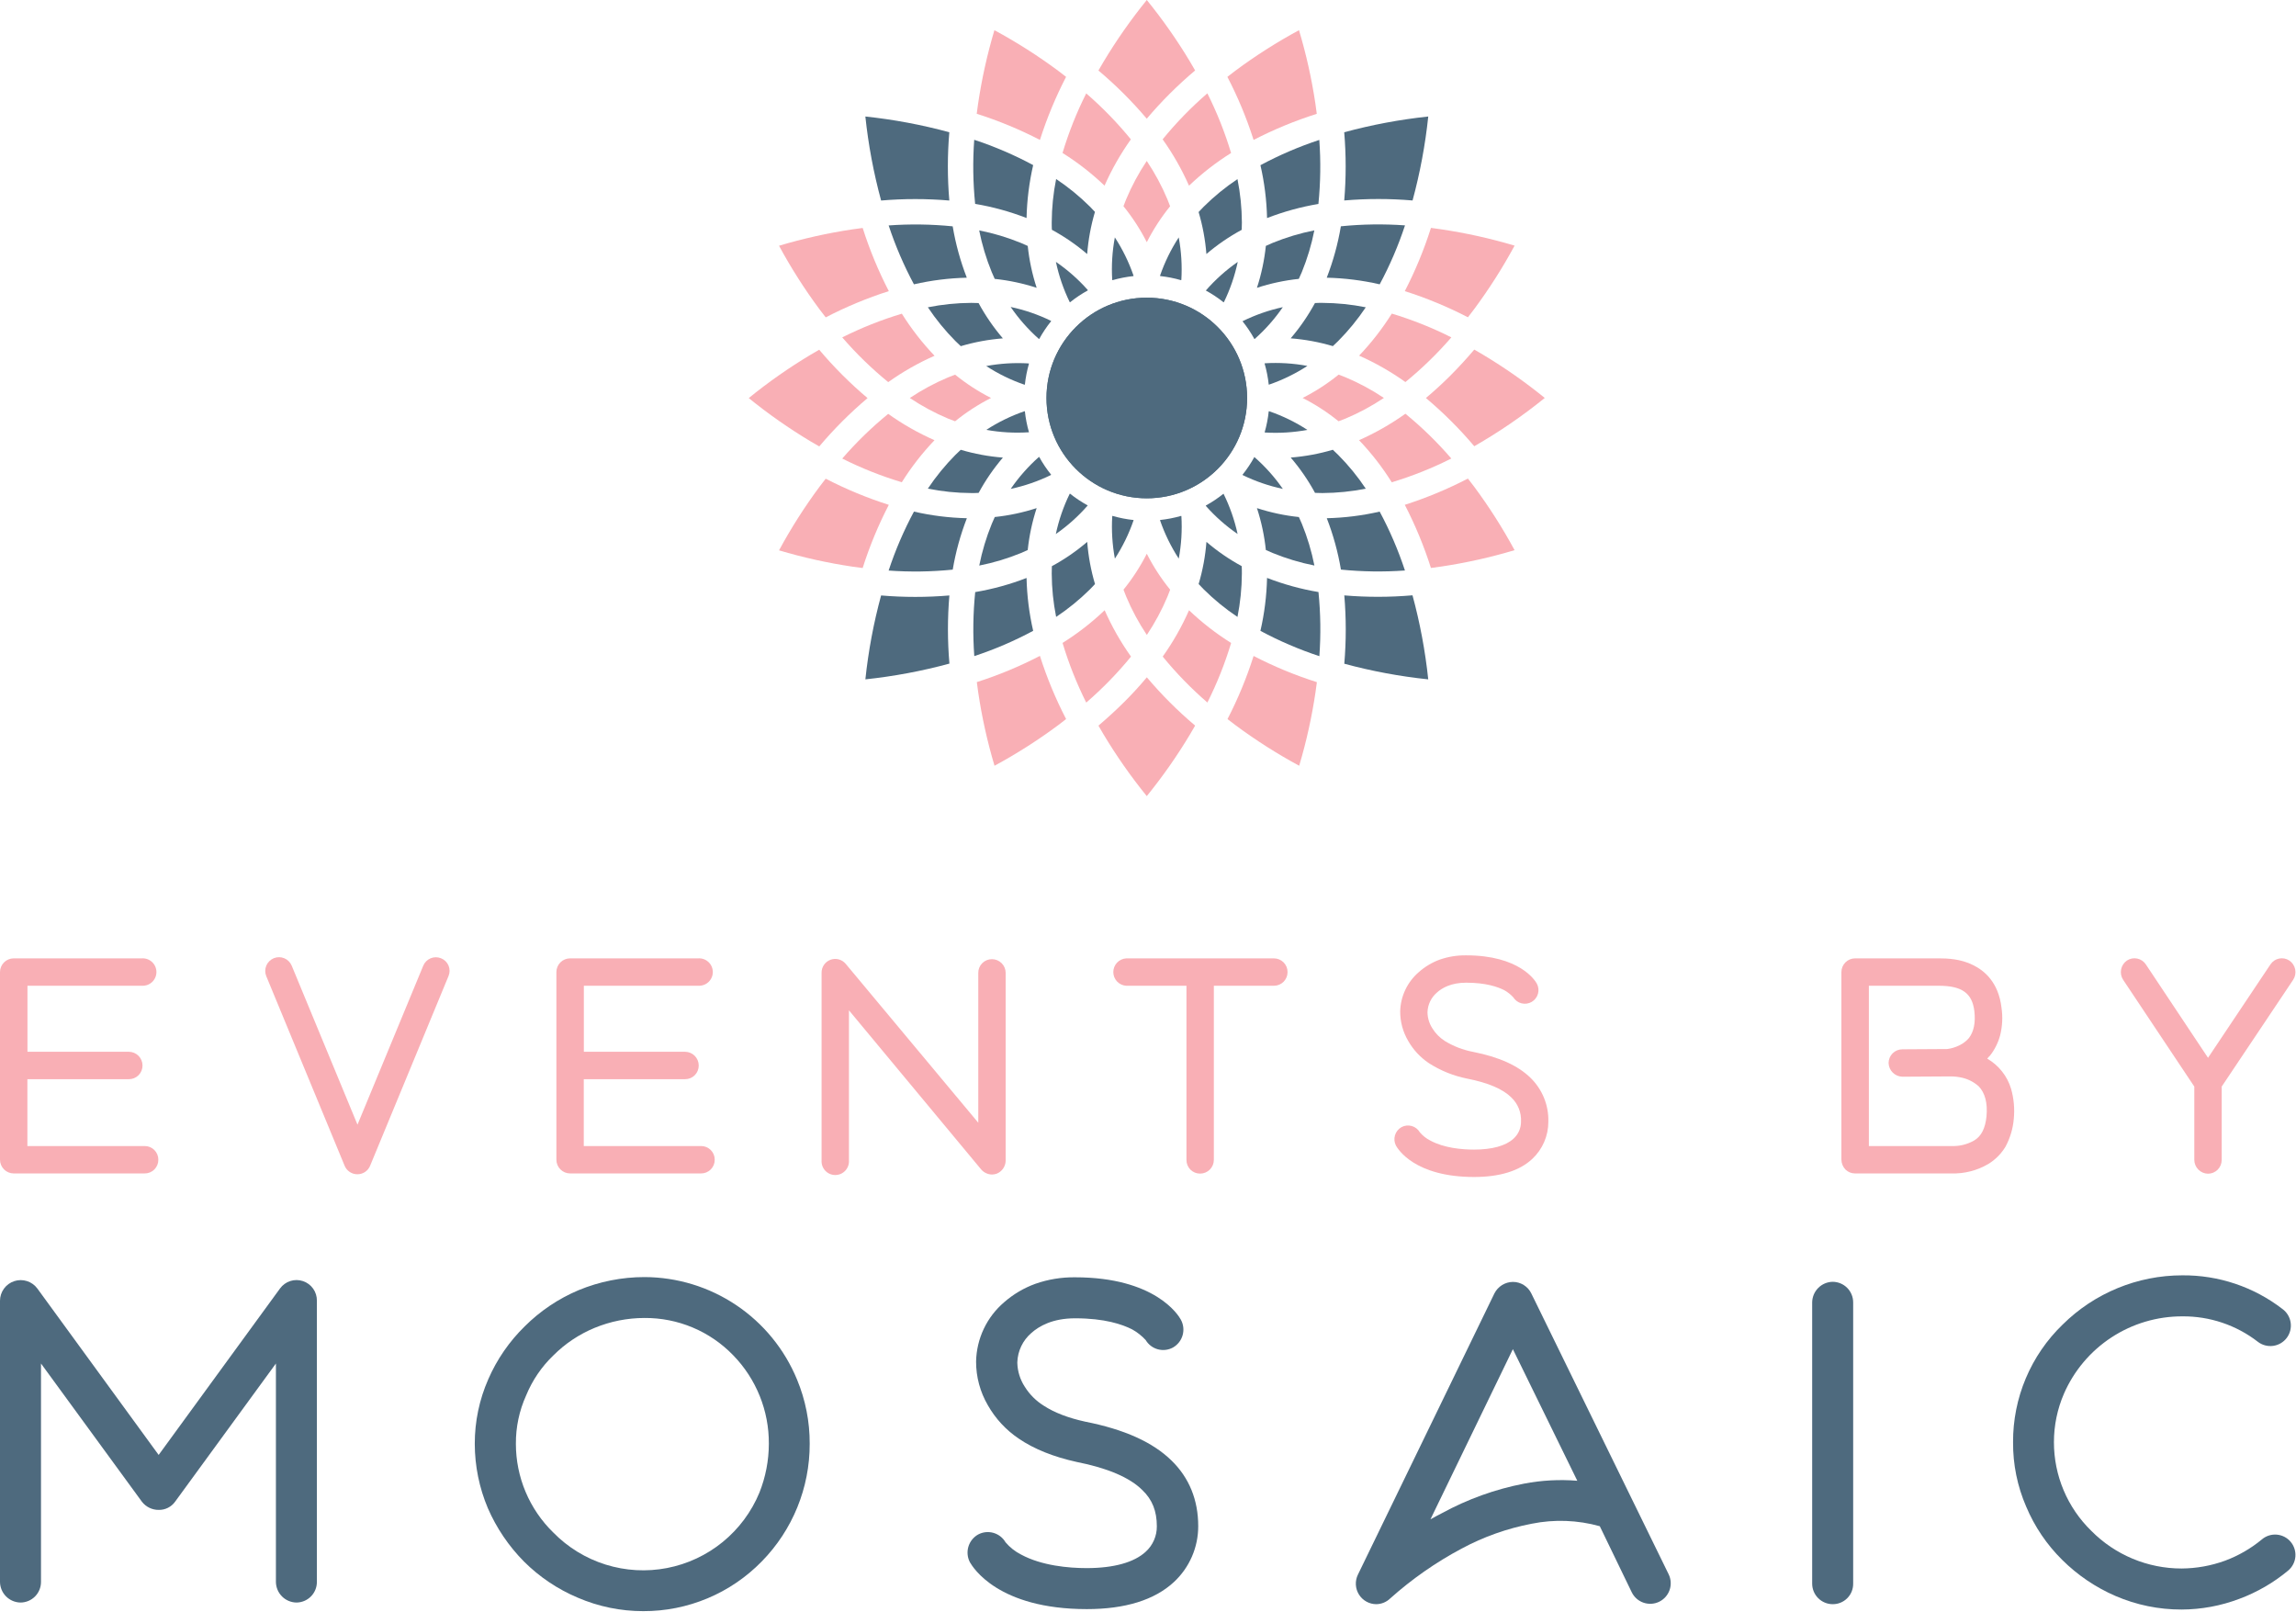 <svg width="100%" height="100%" viewBox="0 0 923 648" fill="none" xmlns="http://www.w3.org/2000/svg">
<path d="M428.571 30.889C427.479 30.068 426.403 29.247 425.36 28.425C417.223 22.392 408.667 16.947 399.757 12.131C396.866 21.837 394.67 31.737 393.186 41.755C392.997 43.036 392.816 44.367 392.643 45.73C401.398 48.506 409.901 52.023 418.057 56.243C420.841 47.511 424.358 39.029 428.571 30.889Z" fill="#F9AFB5"/>
<path d="M444.03 74.624C446.921 68.078 450.468 61.843 454.618 56.013C449.175 49.351 443.167 43.171 436.662 37.542C432.801 45.232 429.616 53.242 427.142 61.483C433.202 65.281 438.86 69.683 444.03 74.624Z" fill="#F9AFB5"/>
<path d="M469.304 80.119C467.039 74.722 464.258 69.557 461 64.694C457.75 69.558 454.974 74.724 452.712 80.119C452.326 81.047 451.981 81.966 451.636 82.886C455.262 87.365 458.406 92.213 461.017 97.35C463.622 92.22 466.764 87.38 470.389 82.911C470.044 81.983 469.691 81.055 469.304 80.119Z" fill="#F9AFB5"/>
<path d="M485.363 37.517C478.847 43.15 472.831 49.336 467.382 56.005C471.541 61.841 475.094 68.085 477.987 74.64C483.166 69.7 488.832 65.297 494.899 61.499C492.421 53.244 489.23 45.22 485.363 37.517Z" fill="#F9AFB5"/>
<path d="M540.914 168.245C546.306 165.979 551.469 163.201 556.331 159.95C551.469 156.698 546.306 153.921 540.914 151.654C539.977 151.268 539.057 150.923 538.137 150.579C533.66 154.209 528.808 157.354 523.664 159.958C528.792 162.568 533.632 165.709 538.105 169.329C539.008 168.984 539.936 168.631 540.914 168.245Z" fill="#F9AFB5"/>
<path d="M529.348 45.755C529.168 44.31 528.979 42.897 528.773 41.533C527.286 31.589 525.09 21.763 522.202 12.131C513.293 16.948 504.74 22.396 496.608 28.434C495.567 29.206 494.502 30.027 493.412 30.898C497.64 39.031 501.166 47.51 503.951 56.243C512.105 52.035 520.601 48.526 529.348 45.755Z" fill="#F9AFB5"/>
<path d="M461 47.71C466.923 40.71 473.427 34.223 480.443 28.319C479.769 27.128 479.096 25.962 478.43 24.853C473.221 16.167 467.402 7.862 461.017 0C454.634 7.862 448.818 16.167 443.611 24.853C442.949 25.981 442.27 27.144 441.574 28.343C448.584 34.239 455.083 40.718 461 47.71Z" fill="#F9AFB5"/>
<path d="M452.737 239.805C454.998 245.2 457.777 250.362 461.033 255.221C464.285 250.36 467.063 245.197 469.329 239.805C469.715 238.877 470.06 237.957 470.405 237.029C466.775 232.555 463.628 227.71 461.016 222.574C458.414 227.704 455.275 232.544 451.653 237.013C451.998 237.941 452.343 238.869 452.737 239.805Z" fill="#F9AFB5"/>
<path d="M493.462 289.035C494.554 289.856 495.63 290.677 496.682 291.499C504.815 297.531 513.368 302.977 522.276 307.793C525.17 298.088 527.366 288.188 528.847 278.169C529.036 276.888 529.217 275.557 529.39 274.194C520.626 271.413 512.116 267.89 503.951 263.664C501.18 272.403 497.671 280.89 493.462 289.035Z" fill="#F9AFB5"/>
<path d="M477.995 245.3C475.108 251.846 471.563 258.082 467.415 263.911C472.859 270.575 478.869 276.755 485.379 282.382C489.242 274.691 492.433 266.681 494.915 258.441C488.849 254.639 483.18 250.237 477.995 245.3Z" fill="#F9AFB5"/>
<path d="M436.67 282.407C443.191 276.775 449.213 270.589 454.667 263.919C450.513 258.082 446.963 251.838 444.071 245.283C438.891 250.226 433.221 254.629 427.15 258.424C429.631 266.676 432.816 274.7 436.67 282.407Z" fill="#F9AFB5"/>
<path d="M575.24 228.291C576.686 228.11 578.098 227.913 579.454 227.716C589.401 226.22 599.23 224.025 608.868 221.145C604.052 212.236 598.603 203.683 592.563 195.553C591.78 194.513 590.959 193.448 590.099 192.358C581.958 196.588 573.473 200.119 564.734 202.912C568.947 211.06 572.462 219.55 575.24 228.291Z" fill="#F9AFB5"/>
<path d="M575.248 91.6C572.471 100.357 568.954 108.86 564.734 117.02C573.474 119.802 581.961 123.319 590.107 127.533C590.929 126.449 591.75 125.373 592.572 124.321C598.608 116.189 604.057 107.637 608.876 98.73C599.169 95.839 589.268 93.643 579.248 92.159C577.934 91.954 576.612 91.773 575.248 91.6Z" fill="#F9AFB5"/>
<path d="M546.343 176.926C551.288 182.107 555.692 187.779 559.486 193.853C567.733 191.374 575.747 188.178 583.438 184.301C577.818 177.777 571.643 171.754 564.981 166.298C559.144 170.462 552.899 174.023 546.343 176.926Z" fill="#F9AFB5"/>
<path d="M592.662 140.518C589.688 144.025 586.501 147.523 583.076 150.948C579.979 154.044 576.702 157.059 573.219 159.983C580.24 165.879 586.744 172.363 592.662 179.365C602.613 173.667 612.09 167.177 621 159.958C613.144 153.571 604.84 147.755 596.153 142.554C595.06 141.881 593.886 141.207 592.662 140.518Z" fill="#F9AFB5"/>
<path d="M461.033 272.247C458.142 275.713 455.111 279.006 451.998 282.103C448.581 285.519 445.081 288.673 441.582 291.679C442.261 292.873 442.935 294.028 443.603 295.145C448.807 303.832 454.623 312.138 461.008 319.998C467.393 312.138 473.21 303.832 478.414 295.145C479.087 294.023 479.766 292.859 480.451 291.655C473.44 285.747 466.944 279.255 461.033 272.247Z" fill="#F9AFB5"/>
<path d="M583.454 135.606C575.765 131.734 567.753 128.539 559.51 126.054C555.707 132.112 551.304 137.772 546.368 142.949C552.915 145.85 559.152 149.408 564.981 153.568C571.643 148.123 577.824 142.113 583.454 135.606Z" fill="#F9AFB5"/>
<path d="M392.684 274.169C392.857 275.541 393.038 276.879 393.227 278.177C394.709 288.193 396.905 298.09 399.798 307.793C408.704 302.976 417.255 297.527 425.384 291.49C426.425 290.718 427.49 289.897 428.58 289.026C424.355 280.876 420.832 272.38 418.049 263.632C409.908 267.856 401.423 271.381 392.684 274.169Z" fill="#F9AFB5"/>
<path d="M381.16 151.679C375.77 153.945 370.61 156.723 365.751 159.974C370.613 163.226 375.776 166.003 381.168 168.27C382.097 168.656 383.017 169 383.945 169.337C388.418 165.715 393.261 162.573 398.393 159.966C393.267 157.357 388.43 154.216 383.961 150.595C383.033 150.94 382.105 151.293 381.16 151.679Z" fill="#F9AFB5"/>
<path d="M346.793 228.315C349.569 219.567 353.086 211.071 357.307 202.921C348.568 200.138 340.08 196.622 331.934 192.408C331.112 193.492 330.291 194.568 329.47 195.619C323.435 203.751 317.989 212.303 313.173 221.211C322.88 224.102 332.781 226.298 342.801 227.782C344.099 227.97 345.421 228.151 346.793 228.315Z" fill="#F9AFB5"/>
<path d="M346.801 91.633C345.355 91.814 343.943 92.011 342.579 92.208C332.635 93.703 322.808 95.899 313.173 98.779C317.989 107.688 323.438 116.241 329.478 124.371C330.25 125.411 331.071 126.476 331.942 127.566C340.083 123.339 348.569 119.811 357.307 117.02C353.093 108.87 349.579 100.377 346.801 91.633Z" fill="#F9AFB5"/>
<path d="M329.346 179.439C335.259 172.428 341.755 165.93 348.764 160.015C341.741 154.102 335.236 147.598 329.322 140.575C328.131 141.257 326.964 141.93 325.855 142.595C317.165 147.799 308.859 153.617 301 160.007C308.862 166.391 317.168 172.207 325.855 177.411C326.973 178.035 328.172 178.716 329.346 179.439Z" fill="#F9AFB5"/>
<path d="M338.587 184.318C346.278 188.178 354.289 191.363 362.531 193.837C366.329 187.775 370.732 182.115 375.673 176.943C369.125 174.055 362.889 170.508 357.06 166.356C350.398 171.801 344.217 177.811 338.587 184.318Z" fill="#F9AFB5"/>
<path d="M375.69 142.998C370.749 137.819 366.346 132.153 362.547 126.087C354.298 128.567 346.279 131.755 338.579 135.614C344.21 142.131 350.396 148.146 357.069 153.593C362.9 149.439 369.139 145.889 375.69 142.998Z" fill="#F9AFB5"/>
<path d="M499.236 230.557C499.236 229.539 499.236 228.545 499.17 227.56C494.115 224.817 489.363 221.55 484.993 217.811C484.549 223.554 483.498 229.233 481.855 234.754C482.529 235.469 483.202 236.192 483.917 236.906C488.071 241.02 492.61 244.728 497.47 247.977C498.614 242.24 499.205 236.407 499.236 230.557Z" fill="#4E6A7E"/>
<path d="M413.154 98.853C412.25 98.442 411.347 98.031 410.41 97.645C404.994 95.431 399.377 93.746 393.637 92.611C394.775 98.347 396.464 103.961 398.681 109.374C399.067 110.31 399.502 111.205 399.88 112.1C405.612 112.7 411.264 113.903 416.743 115.689C414.957 110.219 413.754 104.576 413.154 98.853Z" fill="#4E6A7E"/>
<path d="M484.977 102.105C489.354 98.375 494.111 95.116 499.17 92.381C499.211 91.403 499.244 90.418 499.244 89.407C499.211 83.56 498.617 77.73 497.47 71.996C492.606 75.238 488.068 78.943 483.917 83.059C483.194 83.781 482.521 84.504 481.847 85.227C483.476 90.728 484.525 96.385 484.977 102.105Z" fill="#4E6A7E"/>
<path d="M392.011 81.95C399.074 83.141 405.998 85.045 412.677 87.633C412.844 80.471 413.736 73.344 415.338 66.362C407.752 62.286 399.822 58.884 391.641 56.194C391.018 64.774 391.142 73.391 392.011 81.95Z" fill="#4E6A7E"/>
<path d="M528.396 227.313C527.257 221.578 525.571 215.964 523.361 210.55C522.975 209.614 522.539 208.719 522.153 207.824C516.424 207.225 510.774 206.022 505.298 204.235C507.082 209.705 508.282 215.349 508.879 221.071C509.783 221.482 510.686 221.893 511.631 222.279C517.044 224.492 522.659 226.178 528.396 227.313Z" fill="#4E6A7E"/>
<path d="M391.666 263.722C399.838 261.031 407.759 257.632 415.339 253.562C413.732 246.589 412.84 239.47 412.677 232.315C406.005 234.897 399.09 236.799 392.035 237.99C391.171 246.541 391.047 255.15 391.666 263.722Z" fill="#4E6A7E"/>
<path d="M413.145 221.088C413.749 215.36 414.952 209.711 416.735 204.235C411.266 206.015 405.625 207.215 399.905 207.815C399.494 208.719 399.083 209.622 398.697 210.567C396.487 215.981 394.801 221.594 393.662 227.33C399.398 226.191 405.012 224.505 410.427 222.295C411.355 221.909 412.258 221.498 413.145 221.088Z" fill="#4E6A7E"/>
<path d="M388.66 111.624C386.073 104.952 384.171 98.034 382.984 90.976C374.429 90.118 365.817 89.998 357.241 90.615C359.939 98.785 363.341 106.704 367.41 114.285C374.385 112.683 381.505 111.791 388.66 111.624Z" fill="#4E6A7E"/>
<path d="M381.628 80.603C380.852 71.47 380.852 62.288 381.628 53.155C370.563 50.156 359.277 48.041 347.877 46.831C349.083 58.239 351.2 69.533 354.21 80.603C363.333 79.827 372.505 79.827 381.628 80.603Z" fill="#4E6A7E"/>
<path d="M367.41 205.639C363.335 213.226 359.929 221.155 357.233 229.334C365.816 229.952 374.438 229.829 383 228.964C384.191 221.902 386.095 214.978 388.684 208.3C381.521 208.137 374.393 207.246 367.41 205.639Z" fill="#4E6A7E"/>
<path d="M530.367 56.243C522.198 58.934 514.28 62.334 506.703 66.403C508.305 73.377 509.197 80.496 509.364 87.65C516.034 85.063 522.95 83.162 530.006 81.975C530.868 73.424 530.989 64.815 530.367 56.243Z" fill="#4E6A7E"/>
<path d="M422.797 89.367C422.797 90.385 422.797 91.379 422.862 92.364C427.919 95.109 432.674 98.376 437.048 102.113C437.489 96.371 438.538 90.691 440.177 85.17C439.512 84.447 438.839 83.732 438.124 83.018C433.972 78.904 429.433 75.199 424.571 71.955C423.42 77.688 422.826 83.519 422.797 89.367Z" fill="#4E6A7E"/>
<path d="M564.816 90.59C556.227 89.972 547.601 90.095 539.033 90.96C537.845 98.022 535.943 104.946 533.357 111.624C540.523 111.787 547.654 112.679 554.639 114.285C558.714 106.698 562.12 98.769 564.816 90.59Z" fill="#4E6A7E"/>
<path d="M523.344 109.357C525.556 103.944 527.239 98.331 528.371 92.594C522.635 93.734 517.021 95.42 511.606 97.629C510.678 98.015 509.775 98.45 508.879 98.836C508.281 104.564 507.081 110.213 505.298 115.689C510.766 113.9 516.407 112.695 522.129 112.092C522.539 111.197 522.95 110.293 523.344 109.357Z" fill="#4E6A7E"/>
<path d="M549.045 196.424C545.8 191.553 542.089 187.009 537.965 182.856C537.25 182.133 536.527 181.46 535.805 180.786C530.286 182.418 524.612 183.467 518.875 183.915C522.623 188.288 525.897 193.045 528.642 198.108C529.628 198.108 530.613 198.182 531.615 198.182C537.468 198.152 543.305 197.564 549.045 196.424Z" fill="#4E6A7E"/>
<path d="M540.413 239.321C541.193 248.459 541.193 257.647 540.413 266.785C551.474 269.78 562.758 271.881 574.156 273.068C572.953 261.657 570.838 250.361 567.831 239.288C558.709 240.08 549.536 240.09 540.413 239.321Z" fill="#4E6A7E"/>
<path d="M530.03 237.974C522.964 236.784 516.037 234.88 509.356 232.29C509.197 239.456 508.305 246.586 506.694 253.571C514.282 257.646 522.211 261.051 530.392 263.747C531.013 255.161 530.892 246.538 530.03 237.974Z" fill="#4E6A7E"/>
<path d="M533.373 208.3C535.963 214.972 537.868 221.89 539.057 228.948C547.609 229.806 556.219 229.927 564.792 229.309C562.097 221.14 558.697 213.22 554.631 205.639C547.653 207.241 540.531 208.133 533.373 208.3Z" fill="#4E6A7E"/>
<path d="M437.064 217.811C432.687 221.56 427.923 224.833 422.854 227.576C422.854 228.562 422.797 229.547 422.797 230.557C422.826 236.405 423.42 242.236 424.571 247.969C429.432 244.733 433.971 241.036 438.124 236.931C438.839 236.208 439.52 235.485 440.194 234.763C438.557 229.238 437.508 223.556 437.064 217.811Z" fill="#4E6A7E"/>
<path d="M531.624 121.742C530.605 121.742 529.603 121.742 528.617 121.808C525.872 126.866 522.601 131.62 518.859 135.992C524.605 136.436 530.287 137.485 535.813 139.121C536.536 138.456 537.258 137.783 537.965 137.068C542.084 132.916 545.795 128.378 549.045 123.516C543.309 122.366 537.474 121.772 531.624 121.742Z" fill="#4E6A7E"/>
<path d="M540.388 80.579C549.527 79.802 558.716 79.802 567.856 80.579C570.856 69.516 572.966 58.23 574.164 46.831C562.752 48.04 551.455 50.158 540.38 53.163C541.155 62.285 541.158 71.456 540.388 80.579Z" fill="#4E6A7E"/>
<path d="M390.417 121.742C384.569 121.775 378.738 122.369 373.004 123.516C376.249 128.378 379.954 132.916 384.068 137.068C384.783 137.783 385.514 138.464 386.236 139.138C391.751 137.502 397.423 136.453 403.157 136.009C399.413 131.634 396.139 126.877 393.391 121.816C392.413 121.775 391.42 121.742 390.417 121.742Z" fill="#4E6A7E"/>
<path d="M381.653 239.345C372.519 240.122 363.336 240.122 354.202 239.345C351.197 250.399 349.085 261.676 347.885 273.068C359.297 271.858 370.594 269.741 381.669 266.736C380.885 257.623 380.879 248.46 381.653 239.345Z" fill="#4E6A7E"/>
<path d="M390.417 198.182C391.436 198.182 392.422 198.182 393.416 198.116C396.159 193.059 399.427 188.305 403.166 183.932C397.423 183.484 391.743 182.432 386.22 180.794C385.497 181.468 384.783 182.141 384.068 182.856C379.954 187.01 376.246 191.548 372.996 196.408C378.732 197.558 384.567 198.153 390.417 198.182Z" fill="#4E6A7E"/>
<path d="M430.148 198.428L430.009 198.51C427.503 203.645 425.636 209.068 424.448 214.657C429.178 211.363 433.487 207.501 437.278 203.159C434.768 201.792 432.383 200.209 430.148 198.428Z" fill="#4E6A7E"/>
<path d="M412.004 165.337L411.831 165.296C406.435 167.16 401.285 169.673 396.496 172.779C402.154 173.803 407.917 174.129 413.655 173.748C412.86 170.998 412.308 168.184 412.004 165.337Z" fill="#4E6A7E"/>
<path d="M412.004 154.586C412.309 151.741 412.859 148.927 413.647 146.176L413.515 146.078C407.81 145.734 402.083 146.087 396.463 147.129C401.255 150.247 406.41 152.765 411.815 154.628L412.004 154.586Z" fill="#4E6A7E"/>
<path d="M417.614 136.222H417.786C419.164 133.71 420.761 131.324 422.559 129.093L422.468 128.945C417.322 126.437 411.888 124.569 406.287 123.385C409.525 128.11 413.329 132.421 417.614 136.222Z" fill="#4E6A7E"/>
<path d="M430.165 121.504C432.395 119.712 434.778 118.118 437.286 116.741V116.568C433.495 112.29 429.195 108.492 424.481 105.259C425.661 110.853 427.523 116.281 430.025 121.422L430.165 121.504Z" fill="#4E6A7E"/>
<path d="M447.225 112.618C449.977 111.83 452.791 111.281 455.636 110.975L455.685 110.794C453.815 105.383 451.291 100.22 448.17 95.419C447.12 101.049 446.767 106.787 447.118 112.503C447.152 112.543 447.187 112.581 447.225 112.618Z" fill="#4E6A7E"/>
<path d="M447.225 207.364L447.127 207.479C446.786 213.187 447.142 218.915 448.186 224.537C451.301 219.742 453.819 214.584 455.685 209.179C455.685 209.13 455.685 209.08 455.685 209.023C452.822 208.722 449.99 208.167 447.225 207.364Z" fill="#4E6A7E"/>
<path d="M474.824 207.364C472.068 208.155 469.248 208.705 466.397 209.006L466.347 209.162C468.218 214.574 470.741 219.737 473.863 224.537C474.912 218.91 475.268 213.176 474.923 207.462L474.824 207.364Z" fill="#4E6A7E"/>
<path d="M484.755 203.2V203.356C488.532 207.625 492.819 211.415 497.519 214.641C496.299 209.031 494.395 203.591 491.852 198.444C489.627 200.231 487.253 201.822 484.755 203.2Z" fill="#4E6A7E"/>
<path d="M504.255 183.702C502.873 186.21 501.279 188.595 499.491 190.831L499.564 190.962C504.698 193.463 510.119 195.328 515.705 196.514C512.43 191.788 508.585 187.485 504.255 183.702Z" fill="#4E6A7E"/>
<path d="M510.202 165.296L510.037 165.337C509.735 168.186 509.186 171.003 508.395 173.756L508.518 173.846C514.223 174.19 519.95 173.837 525.57 172.795C520.774 169.675 515.613 167.156 510.202 165.296Z" fill="#4E6A7E"/>
<path d="M510.037 154.587H510.201C515.614 152.721 520.778 150.2 525.578 147.08C519.948 146.031 514.21 145.676 508.493 146.02L508.37 146.119C509.172 148.887 509.73 151.721 510.037 154.587Z" fill="#4E6A7E"/>
<path d="M499.491 129.118C501.278 131.347 502.87 133.727 504.246 136.23H504.411C508.677 132.447 512.467 128.158 515.697 123.459C510.083 124.674 504.64 126.575 499.491 129.118Z" fill="#4E6A7E"/>
<path d="M491.876 121.504C491.925 121.469 491.978 121.439 492.032 121.414C494.531 116.28 496.393 110.86 497.577 105.275C492.845 108.567 488.535 112.429 484.747 116.773C487.257 118.139 489.642 119.722 491.876 121.504Z" fill="#4E6A7E"/>
<path d="M474.799 112.618C474.838 112.576 474.873 112.532 474.906 112.486C475.25 106.778 474.897 101.05 473.855 95.428C470.739 100.221 468.218 105.376 466.347 110.778C466.347 110.844 466.347 110.901 466.405 110.959C469.245 111.27 472.054 111.825 474.799 112.618Z" fill="#4E6A7E"/>
<path d="M461.016 200.292C483.286 200.292 501.339 182.241 501.339 159.974C501.339 137.707 483.286 119.656 461.016 119.656C438.747 119.656 420.694 137.707 420.694 159.974C420.694 182.241 438.747 200.292 461.016 200.292Z" fill="#4E6A7E"/>
<path d="M417.778 183.694H417.622C413.348 187.492 409.55 191.794 406.311 196.506C411.903 195.314 417.329 193.444 422.468 190.938C422.492 190.887 422.52 190.837 422.55 190.79C420.754 188.569 419.157 186.195 417.778 183.694Z" fill="#4E6A7E"/>
<path d="M461.016 200.292C483.286 200.292 501.339 182.241 501.339 159.974C501.339 137.707 483.286 119.656 461.016 119.656C438.747 119.656 420.694 137.707 420.694 159.974C420.694 182.241 438.747 200.292 461.016 200.292Z" fill="#4E6A7E"/>
<path d="M63.65 466.153C63.658 466.879 63.521 467.599 63.247 468.271C62.973 468.943 62.567 469.554 62.054 470.067C61.541 470.58 60.93 470.986 60.258 471.26C59.586 471.534 58.866 471.671 58.14 471.663H5.5C4.041 471.658 2.644 471.075 1.613 470.043C0.583 469.01 0.003 467.612 0 466.153V390.723C0.003 389.264 0.583 387.866 1.613 386.833C2.644 385.801 4.041 385.218 5.5 385.213H57.04C57.79 385.168 58.542 385.276 59.248 385.532C59.955 385.788 60.602 386.186 61.149 386.701C61.696 387.216 62.132 387.838 62.43 388.528C62.728 389.218 62.882 389.961 62.882 390.713C62.882 391.464 62.728 392.208 62.43 392.898C62.132 393.588 61.696 394.21 61.149 394.725C60.602 395.24 59.955 395.638 59.248 395.894C58.542 396.149 57.79 396.258 57.04 396.213H11.04V422.763H51.79C53.249 422.768 54.646 423.351 55.677 424.383C56.707 425.416 57.287 426.814 57.29 428.273C57.297 428.997 57.159 429.716 56.885 430.387C56.611 431.058 56.206 431.667 55.694 432.18C55.183 432.693 54.574 433.099 53.903 433.374C53.233 433.649 52.515 433.788 51.79 433.783H11.01V460.653H58.14C58.865 460.645 59.584 460.782 60.256 461.055C60.927 461.328 61.537 461.733 62.05 462.245C62.564 462.757 62.969 463.367 63.244 464.038C63.519 464.709 63.657 465.428 63.65 466.153Z" fill="#F9AFB5"/>
<path d="M143.71 471.993C142.605 472.006 141.522 471.687 140.6 471.077C139.678 470.467 138.961 469.595 138.54 468.573L107.04 392.373C106.485 391.015 106.491 389.492 107.058 388.139C107.626 386.786 108.707 385.714 110.065 385.158C111.423 384.602 112.946 384.609 114.299 385.176C115.652 385.743 116.725 386.825 117.28 388.183L143.71 452.063L170.14 388.183C170.412 387.515 170.814 386.907 171.321 386.395C171.829 385.882 172.432 385.475 173.097 385.196C173.763 384.918 174.476 384.773 175.197 384.771C175.919 384.768 176.633 384.908 177.3 385.183C177.974 385.447 178.588 385.844 179.106 386.35C179.624 386.856 180.034 387.461 180.314 388.129C180.594 388.796 180.737 389.513 180.734 390.237C180.732 390.961 180.584 391.677 180.3 392.343L148.8 468.543C148.394 469.561 147.692 470.434 146.785 471.049C145.877 471.664 144.806 471.993 143.71 471.993Z" fill="#F9AFB5"/>
<path d="M287.32 466.153C287.328 466.879 287.191 467.599 286.917 468.271C286.643 468.943 286.237 469.554 285.724 470.067C285.211 470.58 284.6 470.986 283.928 471.26C283.256 471.534 282.536 471.671 281.81 471.663H229.17C227.711 471.658 226.314 471.075 225.283 470.043C224.253 469.01 223.673 467.612 223.67 466.153V390.723C223.673 389.264 224.253 387.866 225.283 386.833C226.314 385.801 227.711 385.218 229.17 385.213H280.71C281.46 385.168 282.212 385.276 282.918 385.532C283.625 385.788 284.272 386.186 284.819 386.701C285.366 387.216 285.802 387.838 286.1 388.528C286.398 389.218 286.552 389.961 286.552 390.713C286.552 391.464 286.398 392.208 286.1 392.898C285.802 393.588 285.366 394.21 284.819 394.725C284.272 395.24 283.625 395.638 282.918 395.894C282.212 396.149 281.46 396.258 280.71 396.213H234.71V422.763H275.39C276.849 422.768 278.246 423.351 279.277 424.383C280.308 425.416 280.888 426.814 280.89 428.273C280.897 428.997 280.759 429.716 280.485 430.387C280.211 431.058 279.807 431.667 279.295 432.18C278.783 432.693 278.174 433.099 277.504 433.374C276.833 433.649 276.115 433.788 275.39 433.783H234.68V460.653H281.81C282.535 460.645 283.254 460.782 283.926 461.055C284.597 461.328 285.207 461.733 285.721 462.245C286.234 462.757 286.639 463.367 286.914 464.038C287.189 464.709 287.327 465.428 287.32 466.153Z" fill="#F9AFB5"/>
<path d="M398.77 472.103C397.954 472.086 397.15 471.899 396.41 471.555C395.67 471.211 395.009 470.716 394.47 470.103L341.28 406.103V466.463C341.325 467.213 341.217 467.965 340.961 468.671C340.705 469.378 340.307 470.025 339.792 470.572C339.277 471.119 338.655 471.555 337.965 471.853C337.275 472.151 336.532 472.305 335.78 472.305C335.028 472.305 334.285 472.151 333.595 471.853C332.905 471.555 332.283 471.119 331.768 470.572C331.253 470.025 330.855 469.378 330.599 468.671C330.343 467.965 330.235 467.213 330.28 466.463V390.943C330.275 389.815 330.619 388.713 331.264 387.787C331.909 386.862 332.824 386.158 333.884 385.772C334.944 385.386 336.097 385.336 337.187 385.63C338.276 385.924 339.248 386.546 339.97 387.413L393.27 451.283V391.053C393.263 390.328 393.401 389.608 393.676 388.937C393.95 388.265 394.356 387.655 394.869 387.142C395.382 386.629 395.992 386.223 396.664 385.949C397.335 385.674 398.055 385.536 398.78 385.543C400.239 385.548 401.636 386.131 402.667 387.163C403.697 388.196 404.277 389.594 404.28 391.053V466.593C404.249 467.717 403.888 468.807 403.243 469.728C402.598 470.649 401.696 471.36 400.65 471.773C400.045 471.981 399.41 472.092 398.77 472.103Z" fill="#F9AFB5"/>
<path d="M517.6 390.723C517.606 391.447 517.467 392.166 517.191 392.836C516.916 393.507 516.51 394.116 515.998 394.627C515.485 395.139 514.875 395.544 514.204 395.818C513.533 396.092 512.815 396.23 512.09 396.223H487.97V466.223C487.968 467.682 487.388 469.08 486.357 470.113C485.326 471.145 483.929 471.728 482.47 471.733C481.744 471.741 481.024 471.604 480.352 471.33C479.68 471.056 479.069 470.65 478.556 470.137C478.043 469.624 477.637 469.013 477.363 468.341C477.089 467.669 476.952 466.949 476.96 466.223V396.223H452.73C451.329 396.138 450.013 395.522 449.05 394.5C448.088 393.478 447.552 392.127 447.552 390.723C447.552 389.319 448.088 387.968 449.05 386.946C450.013 385.924 451.329 385.307 452.73 385.223H512.09C512.815 385.216 513.533 385.354 514.204 385.628C514.875 385.902 515.485 386.306 515.998 386.818C516.51 387.33 516.916 387.939 517.191 388.609C517.467 389.28 517.606 389.998 517.6 390.723Z" fill="#F9AFB5"/>
<path d="M592.6 473.093C568.7 473.093 561.98 461.863 561.21 460.543C560.525 459.255 560.371 457.749 560.782 456.349C561.194 454.949 562.137 453.766 563.41 453.053C564.671 452.374 566.146 452.213 567.523 452.603C568.901 452.993 570.073 453.904 570.79 455.143C571.949 456.515 573.375 457.638 574.98 458.443C580.48 461.443 587.64 462.083 592.6 462.083C599.86 462.083 605.37 460.543 608.45 457.673C609.405 456.813 610.166 455.761 610.683 454.585C611.2 453.409 611.461 452.137 611.45 450.853C611.541 449.054 611.244 447.256 610.578 445.582C609.911 443.908 608.893 442.398 607.59 441.153C604.18 437.743 598.23 435.213 589.86 433.563C584.332 432.472 579.062 430.341 574.33 427.283C570.93 424.985 568.107 421.932 566.08 418.363C563.978 414.79 562.873 410.718 562.88 406.573C562.947 403.551 563.65 400.578 564.945 397.847C566.239 395.116 568.094 392.688 570.39 390.723C572.843 388.547 575.682 386.851 578.76 385.723C582.176 384.536 585.774 383.954 589.39 384.003C610.87 384.003 617.14 394.133 617.8 395.343C618.486 396.596 618.656 398.068 618.273 399.444C617.89 400.821 616.985 401.993 615.75 402.712C614.515 403.43 613.048 403.638 611.662 403.291C610.276 402.944 609.08 402.069 608.33 400.853C607.279 399.713 606.054 398.748 604.7 397.993C602.06 396.663 597.32 394.993 589.39 394.993C583.39 394.993 579.7 397.083 577.61 398.993C576.479 399.967 575.562 401.164 574.916 402.51C574.271 403.856 573.911 405.321 573.86 406.813V407.033C573.922 409.304 574.614 411.513 575.86 413.413C577.139 415.466 578.87 417.2 580.92 418.483C584.345 420.565 588.114 422.018 592.05 422.773C602.62 424.863 610.22 428.283 615.28 433.243C617.625 435.527 619.472 438.271 620.704 441.304C621.937 444.336 622.528 447.591 622.44 450.863C622.45 453.676 621.878 456.461 620.759 459.043C619.641 461.624 618 463.946 615.94 465.863C610.77 470.673 602.84 473.093 592.6 473.093Z" fill="#F9AFB5"/>
<path d="M809.55 449.743C809.216 453.64 808.09 457.427 806.24 460.873C804.553 463.698 802.21 466.075 799.41 467.803C794.879 470.49 789.675 471.829 784.41 471.663H745.75C744.315 471.672 742.933 471.119 741.9 470.123C740.862 469.047 740.273 467.617 740.25 466.123V390.723C740.253 389.264 740.833 387.866 741.863 386.833C742.894 385.801 744.291 385.218 745.75 385.213H779.39C782.92 385.213 788.2 385.433 793.05 387.853C797.67 390.063 803.4 394.793 804.61 405.033C805.159 408.743 804.972 412.525 804.06 416.163C803.267 419.123 801.883 421.892 799.99 424.303C799.588 424.679 799.217 425.087 798.88 425.523C803.495 428.196 806.92 432.526 808.46 437.633C809.581 441.565 809.951 445.674 809.55 449.743ZM795.45 436.643C793.312 434.735 790.677 433.473 787.85 433.003C786.399 432.736 784.924 432.625 783.45 432.673H783.12L764.84 432.783H764.73C763.283 432.743 761.906 432.151 760.882 431.128C759.857 430.105 759.263 428.73 759.22 427.283C759.223 425.822 759.804 424.422 760.837 423.39C761.87 422.357 763.27 421.776 764.73 421.773L782.79 421.663C783.79 421.553 788.51 420.783 791.49 417.263C793.49 414.723 794.24 410.983 793.69 406.353C792.81 399.203 788.69 396.223 779.37 396.223H751.29V460.653H784.44C787.634 460.79 790.802 460.024 793.58 458.443C796.58 456.683 798.09 453.443 798.58 448.753C799.08 443.363 797.98 439.283 795.45 436.643Z" fill="#F9AFB5"/>
<path d="M921.88 393.803L893.13 436.753V466.263C893.127 467.722 892.548 469.12 891.517 470.153C890.486 471.185 889.089 471.768 887.63 471.773C886.175 471.752 884.786 471.165 883.757 470.136C882.728 469.107 882.141 467.718 882.12 466.263V436.753L853.49 393.803C852.695 392.569 852.412 391.075 852.699 389.636C852.986 388.197 853.822 386.926 855.03 386.093C856.243 385.291 857.724 385.003 859.149 385.292C860.573 385.58 861.825 386.422 862.63 387.633L887.63 425.193L912.74 387.633C913.543 386.423 914.793 385.581 916.217 385.292C917.64 385.004 919.119 385.292 920.33 386.093C921.541 386.923 922.381 388.193 922.671 389.633C922.96 391.073 922.676 392.569 921.88 393.803Z" fill="#F9AFB5"/>
<path d="M119.16 644.143C116.985 644.109 114.909 643.23 113.371 641.692C111.832 640.154 110.954 638.078 110.92 635.903V548.063L70.39 603.603C69.642 604.647 68.652 605.493 67.503 606.068C66.355 606.644 65.084 606.93 63.8 606.903C62.495 606.913 61.205 606.62 60.032 606.048C58.859 605.475 57.835 604.638 57.04 603.603L16.48 548.063V635.903C16.472 638.086 15.601 640.177 14.058 641.721C12.514 643.264 10.423 644.135 8.24 644.143C6.065 644.109 3.989 643.23 2.451 641.692C0.912 640.154 0.034 638.078 0 635.903V522.843C0.004 521.095 0.559 519.393 1.585 517.978C2.611 516.563 4.057 515.507 5.717 514.96C7.378 514.413 9.168 514.403 10.834 514.932C12.5 515.46 13.958 516.499 15 517.903L63.78 584.813L112.57 517.903C113.592 516.493 115.037 515.445 116.696 514.912C118.354 514.379 120.139 514.389 121.791 514.94C123.443 515.491 124.877 516.554 125.884 517.975C126.891 519.396 127.418 521.101 127.39 522.843V635.903C127.382 638.084 126.513 640.174 124.971 641.717C123.43 643.26 121.341 644.132 119.16 644.143Z" fill="#4E6A7E"/>
<path d="M258.6 647.603C249.531 647.615 240.556 645.766 232.23 642.173C224.167 638.771 216.836 633.844 210.64 627.663C204.52 621.482 199.6 614.219 196.13 606.243C192.665 598.054 190.874 589.255 190.86 580.363C190.838 571.411 192.691 562.555 196.3 554.363C199.769 546.394 204.751 539.174 210.97 533.103C217.169 526.928 224.499 522.006 232.56 518.603C240.97 515.117 249.986 513.322 259.09 513.323C272.229 513.356 285.064 517.281 295.974 524.604C306.885 531.926 315.381 542.316 320.39 554.463C323.804 562.658 325.541 571.455 325.5 580.333C325.543 598.021 318.616 615.015 306.22 627.633C300.023 633.979 292.615 639.017 284.435 642.447C276.255 645.877 267.47 647.631 258.6 647.603ZM259.09 529.763C252.189 529.766 245.357 531.125 238.98 533.763C232.819 536.315 227.22 540.052 222.5 544.763C217.745 549.319 213.998 554.82 211.5 560.913C208.741 567.023 207.338 573.659 207.39 580.363C207.39 586.997 208.718 593.564 211.294 599.678C213.87 605.792 217.642 611.329 222.39 615.963C228.237 621.948 235.478 626.389 243.464 628.888C251.45 631.386 259.931 631.864 268.147 630.278C276.363 628.692 284.057 625.093 290.539 619.802C297.022 614.511 302.09 607.694 305.29 599.963C307.778 593.72 309.064 587.063 309.08 580.343C309.169 567.052 304.017 554.261 294.74 544.743C290.122 539.962 284.581 536.169 278.453 533.594C272.324 531.019 265.737 529.716 259.09 529.763Z" fill="#4E6A7E"/>
<path d="M436.93 646.783C401.17 646.783 391.11 629.973 389.93 627.993C388.905 626.064 388.676 623.81 389.293 621.714C389.909 619.619 391.323 617.848 393.23 616.783C395.114 615.783 397.312 615.551 399.363 616.137C401.414 616.722 403.158 618.079 404.23 619.923C405.964 621.973 408.093 623.653 410.49 624.863C418.73 629.313 429.49 630.303 436.86 630.303C447.74 630.303 455.98 627.993 460.59 623.713C462.012 622.42 463.144 620.841 463.912 619.079C464.681 617.318 465.069 615.414 465.05 613.493C465.05 607.393 463.23 602.783 459.28 598.993C454.17 593.883 445.28 590.093 432.74 587.613C423.68 585.613 415.74 582.503 409.5 578.223C404.407 574.784 400.177 570.216 397.14 564.873C394.012 559.525 392.372 553.438 392.39 547.243C392.482 542.71 393.532 538.248 395.471 534.149C397.41 530.051 400.194 526.409 403.64 523.463C407.322 520.236 411.571 517.72 416.17 516.043C421.309 514.236 426.724 513.346 432.17 513.413C464.31 513.413 473.7 528.573 474.69 530.413C475.748 532.317 476.013 534.562 475.427 536.661C474.841 538.759 473.452 540.542 471.56 541.623C469.696 542.65 467.506 542.911 465.452 542.351C463.399 541.791 461.645 540.454 460.56 538.623C458.986 536.916 457.15 535.471 455.12 534.343C451.17 532.343 444.12 529.893 432.21 529.893C423.15 529.893 417.71 533.023 414.58 535.823C412.888 537.282 411.515 539.076 410.55 541.091C409.584 543.106 409.047 545.3 408.97 547.533V547.863C409.068 551.262 410.106 554.568 411.97 557.413C413.886 560.485 416.478 563.078 419.55 564.993C423.84 567.803 429.44 569.943 436.2 571.423C452.02 574.553 463.39 579.663 470.97 587.083C478.06 594.003 481.69 602.903 481.69 613.453C481.697 617.657 480.836 621.817 479.162 625.673C477.488 629.528 475.036 632.998 471.96 635.863C464.13 643.153 452.26 646.783 436.93 646.783Z" fill="#4E6A7E"/>
<path d="M553.29 644.803C551.892 644.802 550.517 644.445 549.295 643.766C548.072 643.088 547.043 642.11 546.302 640.924C545.561 639.739 545.134 638.384 545.06 636.988C544.986 635.592 545.268 634.2 545.88 632.943L600.76 519.883C601.456 518.508 602.516 517.351 603.825 516.536C605.133 515.722 606.639 515.281 608.18 515.263C609.724 515.26 611.238 515.692 612.548 516.509C613.859 517.326 614.913 518.495 615.59 519.883L670.8 632.773C671.761 634.74 671.902 637.008 671.192 639.078C670.481 641.148 668.977 642.852 667.01 643.813C665.044 644.774 662.776 644.915 660.705 644.204C658.635 643.494 656.932 641.99 655.97 640.023L643.12 613.463C634.207 610.975 624.831 610.632 615.76 612.463C605.91 614.344 596.404 617.716 587.57 622.463C577.248 627.959 567.623 634.674 558.9 642.463C557.401 643.935 555.391 644.773 553.29 644.803ZM608.18 542.293L575.05 610.693C576.53 609.863 578.05 609.043 579.66 608.223C589.98 602.583 601.112 598.579 612.66 596.353C619.715 594.999 626.921 594.609 634.08 595.193L608.18 542.293Z" fill="#4E6A7E"/>
<path d="M736.74 644.803C734.556 644.798 732.463 643.928 730.919 642.384C729.375 640.84 728.505 638.747 728.5 636.563V523.463C728.534 521.288 729.412 519.211 730.951 517.673C732.489 516.135 734.565 515.256 736.74 515.223C738.923 515.231 741.014 516.101 742.558 517.645C744.101 519.189 744.972 521.28 744.98 523.463V636.563C744.991 637.648 744.785 638.724 744.375 639.729C743.964 640.733 743.358 641.646 742.59 642.413C741.823 643.181 740.91 643.787 739.906 644.197C738.901 644.608 737.825 644.814 736.74 644.803Z" fill="#4E6A7E"/>
<path d="M876.99 646.953C867.868 646.976 858.837 645.125 850.46 641.513C842.472 638.063 835.203 633.145 829.03 627.013C822.829 620.897 817.901 613.614 814.53 605.583C810.986 597.419 809.191 588.603 809.26 579.703C809.213 570.88 810.955 562.139 814.383 554.009C817.81 545.879 822.851 538.529 829.2 532.403C842.006 519.725 859.3 512.616 877.32 512.623C891.862 512.503 906.023 517.264 917.54 526.143C918.425 526.785 919.172 527.597 919.74 528.531C920.307 529.465 920.683 530.502 920.846 531.583C921.009 532.664 920.955 533.766 920.688 534.826C920.42 535.885 919.945 536.881 919.289 537.755C918.633 538.63 917.81 539.365 916.867 539.917C915.924 540.47 914.881 540.83 913.798 540.976C912.715 541.122 911.613 541.051 910.558 540.767C909.502 540.483 908.514 539.992 907.65 539.323C898.973 532.611 888.29 529.015 877.32 529.113C867.207 529.084 857.307 532.018 848.843 537.552C840.378 543.086 833.72 550.977 829.69 560.253C827.044 566.395 825.682 573.014 825.69 579.703C825.684 586.338 827.009 592.907 829.585 599.022C832.161 605.137 835.938 610.673 840.69 615.303C845.436 620.107 851.088 623.921 857.32 626.524C863.551 629.126 870.237 630.465 876.99 630.463C882.954 630.426 888.867 629.364 894.47 627.323C899.861 625.321 904.874 622.424 909.3 618.753C910.123 618.058 911.074 617.531 912.1 617.204C913.126 616.877 914.207 616.756 915.28 616.847C916.353 616.938 917.397 617.24 918.353 617.735C919.31 618.23 920.159 618.909 920.852 619.733C921.546 620.556 922.07 621.509 922.395 622.535C922.72 623.562 922.84 624.643 922.747 625.716C922.654 626.788 922.35 627.832 921.853 628.788C921.356 629.743 920.675 630.591 919.85 631.283C914.001 636.156 907.367 640 900.23 642.653C892.805 645.473 884.933 646.929 876.99 646.953Z" fill="#4E6A7E"/>
</svg>
